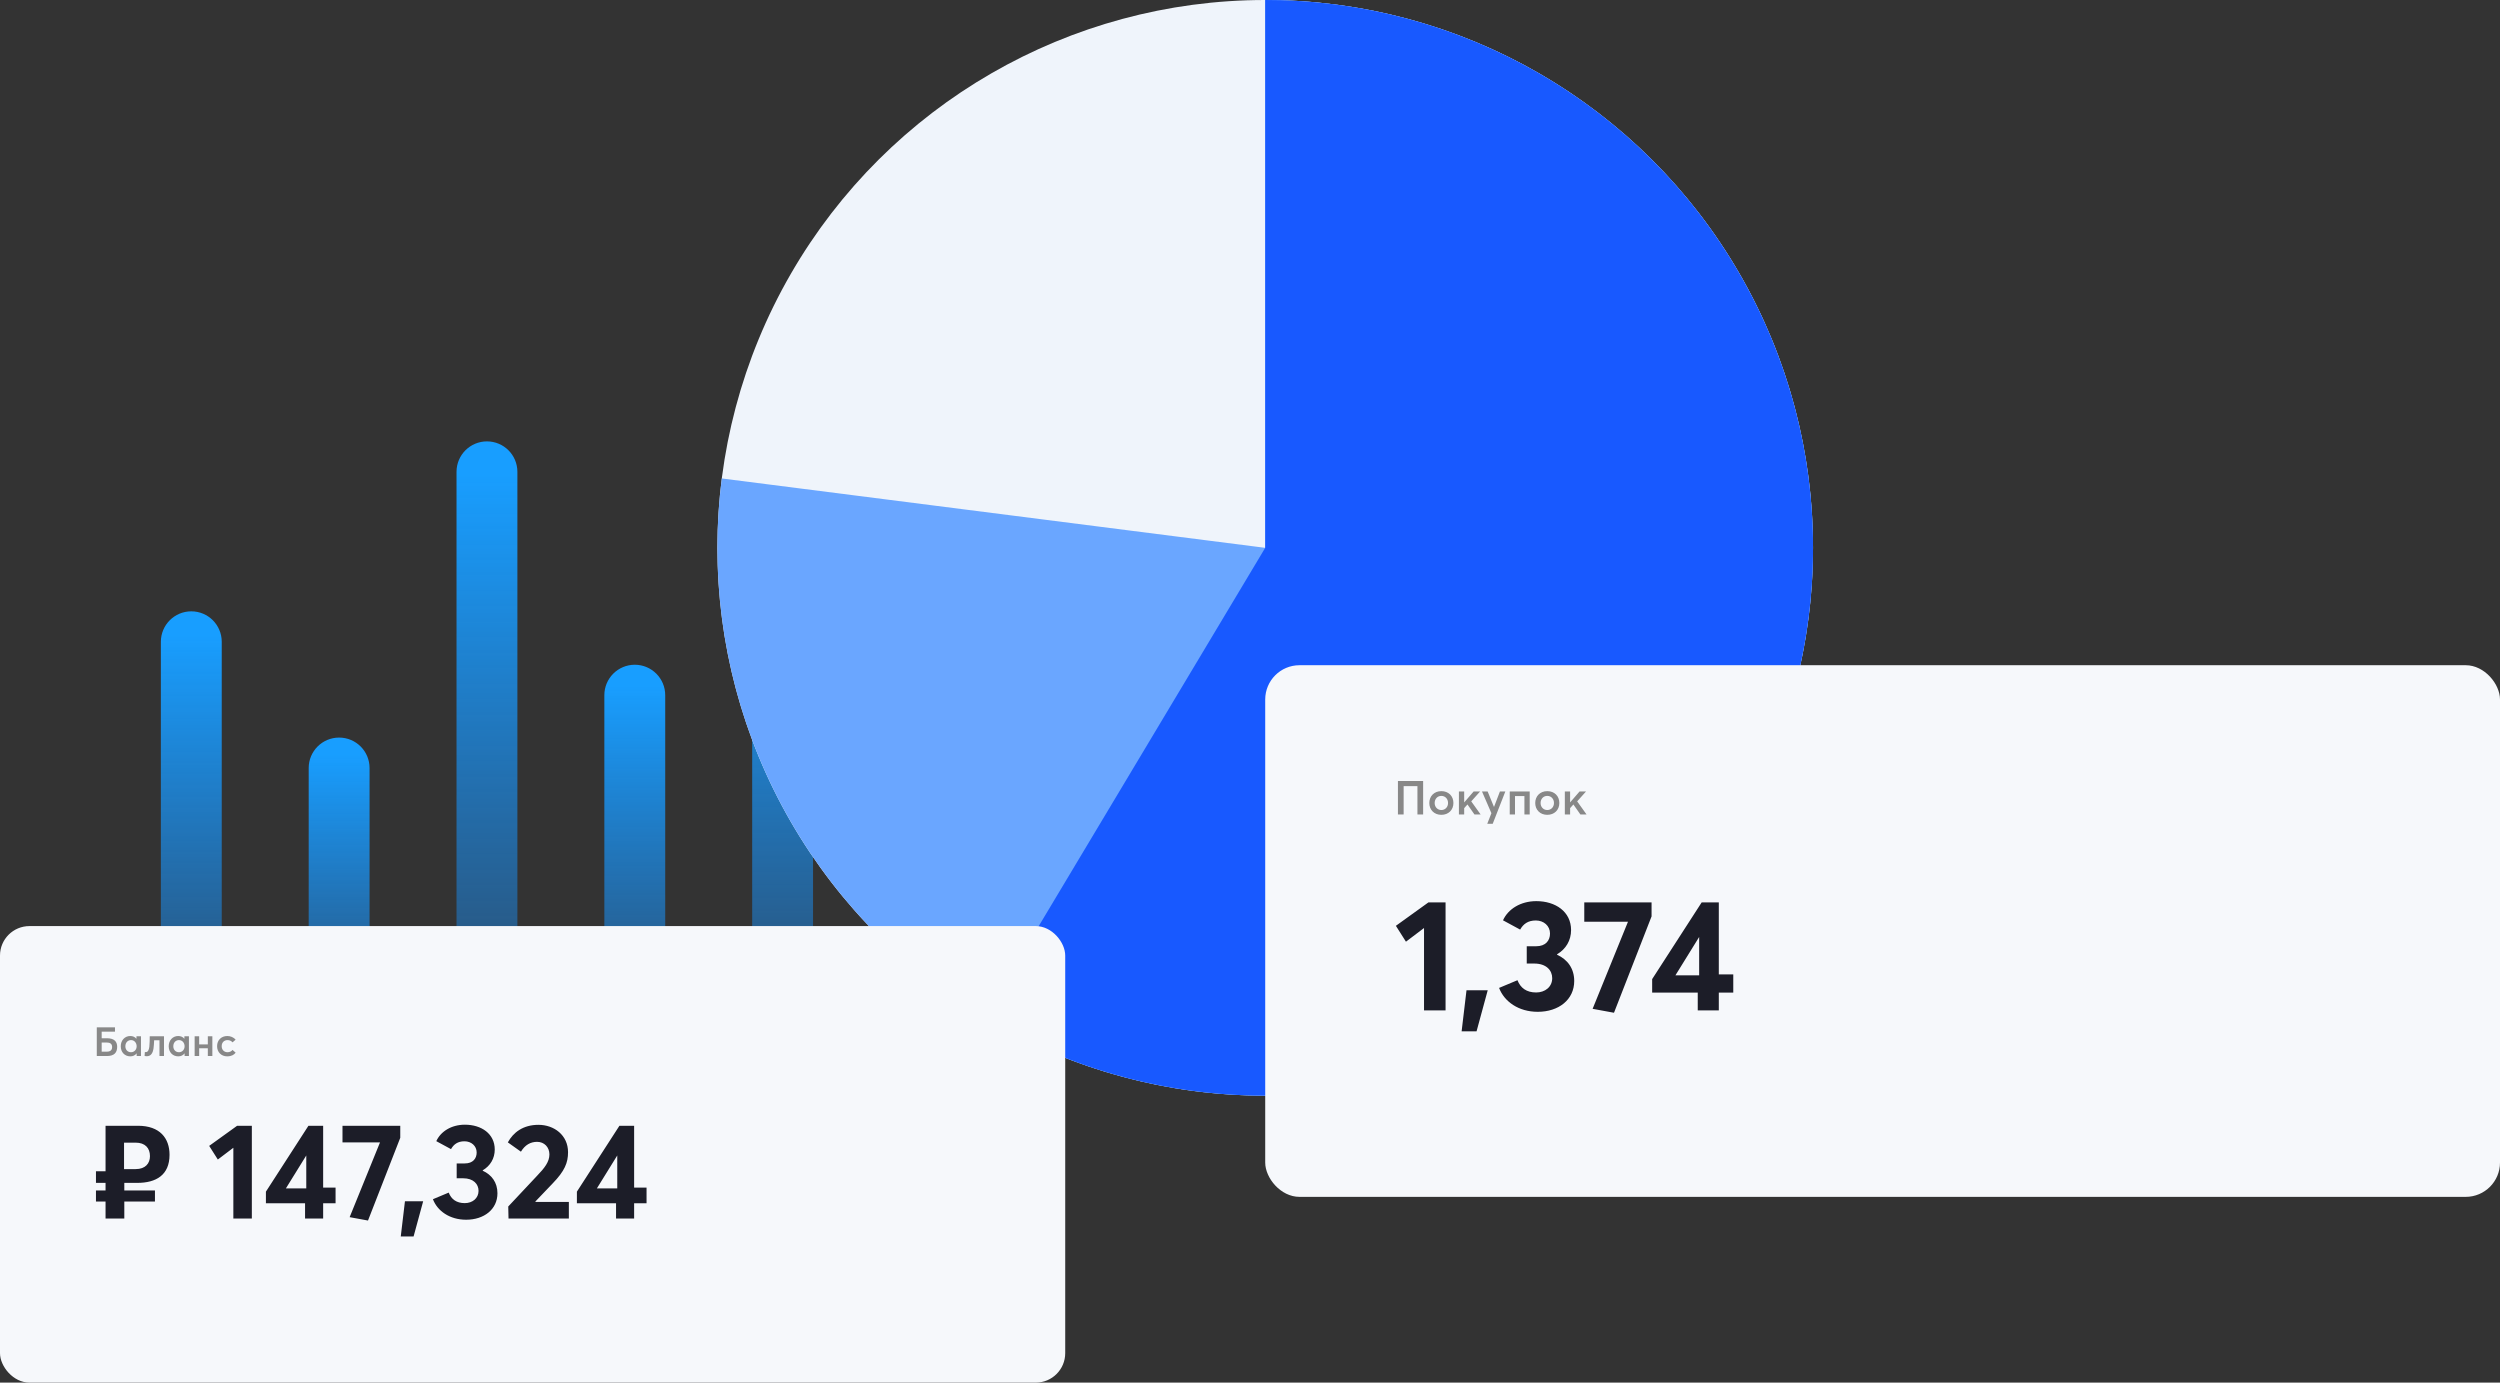 <svg width="575" height="318" viewBox="0 0 575 318" fill="none" xmlns="http://www.w3.org/2000/svg">
<rect x="0" y="0" width="575" height="318" fill="#333333" stroke="none"/>
<path d="M241 240L241 206.796C241 202.93 244.134 199.796 248 199.796C251.866 199.796 255 202.93 255 206.796L255 240L241 240Z" fill="url(#paint0_linear_1256_195)"/>
<path d="M207 240L207 94C207 90.134 210.134 87 214 87C217.866 87 221 90.134 221 94L221 240L207 240Z" fill="url(#paint1_linear_1256_195)"/>
<path d="M173 240L173 130.854C173 126.988 176.134 123.854 180 123.854C183.866 123.854 187 126.988 187 130.854L187 240L173 240Z" fill="url(#paint2_linear_1256_195)"/>
<path d="M139 240L139 159.891C139 156.025 142.134 152.891 146 152.891C149.866 152.891 153 156.025 153 159.891L153 240L139 240Z" fill="url(#paint3_linear_1256_195)"/>
<path d="M105 240L105 108.518C105 104.652 108.134 101.518 112 101.518C115.866 101.518 119 104.652 119 108.518L119 240L105 240Z" fill="url(#paint4_linear_1256_195)"/>
<path d="M71 240L71 176.642C71 172.776 74.134 169.642 78 169.642C81.866 169.642 85 172.776 85 176.642L85 240L71 240Z" fill="url(#paint5_linear_1256_195)"/>
<path d="M37 240L37 147.606C37 143.74 40.134 140.606 44 140.606C47.866 140.606 51 143.74 51 147.606L51 240L37 240Z" fill="url(#paint6_linear_1256_195)"/>
<circle cx="291" cy="126" r="126" transform="rotate(-90 291 126)" fill="#EFF4FB"/>
<path d="M291 4.80405e-05C316.602 5.1601e-05 341.597 7.799 362.656 22.359C383.715 36.919 399.839 57.548 408.88 81.501C417.922 105.453 419.453 131.591 413.269 156.435C407.085 181.279 393.479 203.65 374.264 220.568C355.048 237.487 331.135 248.15 305.708 251.139C280.281 254.127 254.547 249.299 231.932 237.297C209.318 225.295 190.896 206.688 179.12 183.955C167.344 161.222 162.772 135.441 166.014 110.045L291 126L291 4.80405e-05Z" fill="#6AA6FF"/>
<path d="M291 4.80405e-05C310.411 5.07401e-05 329.56 4.485 346.953 13.105C364.345 21.725 379.511 34.247 391.266 49.694C403.022 65.14 411.05 83.094 414.723 102.155C418.397 121.216 417.617 140.867 412.444 159.577C407.271 178.286 397.846 195.547 384.903 210.014C371.96 224.48 355.849 235.761 337.828 242.975C319.807 250.189 300.363 253.142 281.013 251.604C261.663 250.065 242.93 244.076 226.275 234.105L291 126L291 4.80405e-05Z" fill="#1859FF"/>
<rect y="213" width="245" height="105" rx="6.774" fill="#F6F8FB"/>
<path d="M31.604 272.061C35.858 272.061 38.993 270.291 38.993 265.603C38.993 261.784 36.758 258.928 31.759 258.928H24.277V269.391H22.072V272.061H24.277V273.8H22.072V276.346H24.277V280.258H28.592V276.346H35.64V273.8H28.592V272.061H31.604ZM28.53 262.809H31.2C33.374 262.809 34.492 264.051 34.492 265.913C34.492 267.559 33.467 268.894 31.2 268.894H28.53V262.809ZM53.67 280.258H57.924V258.928H54.539L48.112 263.554L50.1 266.69L53.67 263.988V280.258ZM70.163 280.258H74.324V276.749H77.18V273.148H74.324V258.928H70.939L61.159 274.079V276.749H70.163V280.258ZM65.754 273.334L70.443 265.758V273.334H65.754ZM78.772 258.928V262.747H87.403L80.417 279.947L84.64 280.724L92.061 261.691V258.928H78.772ZM92.176 284.387H95.125L97.33 276.284H93.138L92.176 284.387ZM107.21 280.537C111.339 280.537 114.413 278.147 114.413 274.452C114.413 271.968 113.078 270.198 111.029 269.267V269.174C112.767 268.149 113.792 266.441 113.792 264.392C113.792 260.759 110.718 258.679 106.93 258.679C103.794 258.679 101.342 260.263 100.348 262.467L103.732 264.299C104.353 263.212 105.254 262.498 106.837 262.498C108.39 262.498 109.632 263.554 109.632 265.075C109.632 266.441 108.793 267.59 106.899 267.59H105.036V271.005H106.527C108.886 271.005 110.066 272.34 110.066 273.893C110.066 275.632 108.638 276.718 106.899 276.718C104.974 276.718 103.794 275.818 103.204 274.297L99.572 275.818C100.596 278.519 103.422 280.537 107.21 280.537ZM116.959 280.258H130.837V276.439H123.168L123.137 276.346L127.112 272.185C129.875 269.329 130.651 267.435 130.651 265.013C130.651 261.07 127.422 258.71 123.851 258.71C120.281 258.71 118.045 260.48 116.803 262.747L119.815 264.889C120.747 263.336 122.02 262.622 123.541 262.622C125.187 262.622 126.366 263.864 126.366 265.51C126.366 267.217 125.249 268.646 123.51 270.447L116.897 277.495L116.959 280.258ZM141.69 280.258H145.85V276.749H148.707V273.148H145.85V258.928H142.466L132.686 274.079V276.749H141.69V280.258ZM137.281 273.334L141.969 265.758V273.334H137.281Z" fill="#1C1D28"/>
<path d="M22.26 242.887H24.576C26.269 242.887 26.948 242.115 26.948 240.757C26.948 239.659 26.381 238.794 24.586 238.794H23.386V237.287H26.446V236.283H22.26V242.887ZM23.386 241.882V239.78H24.586C25.33 239.78 25.786 240.096 25.786 240.822C25.786 241.501 25.404 241.882 24.576 241.882H23.386ZM29.969 242.961C30.601 242.961 31.085 242.719 31.411 242.282L31.429 242.291V242.887H32.425V238.348H31.383V238.896L31.364 238.906C31.038 238.496 30.536 238.282 29.96 238.282C28.713 238.282 27.774 239.268 27.774 240.636C27.774 242.04 28.713 242.961 29.969 242.961ZM30.136 242.012C29.364 242.012 28.834 241.445 28.834 240.645C28.834 239.771 29.411 239.222 30.136 239.222C30.88 239.222 31.429 239.836 31.429 240.645C31.429 241.464 30.843 242.012 30.136 242.012ZM34.437 238.348C34.437 239.008 34.427 240.068 34.344 240.766C34.26 241.482 34.018 241.984 33.544 241.984C33.441 241.984 33.386 241.975 33.321 241.966L33.255 242.859C33.376 242.905 33.581 242.933 33.758 242.933C34.716 242.933 35.153 242.217 35.311 241.11C35.386 240.571 35.423 239.938 35.451 239.259H36.678V242.887H37.72V238.348H34.437ZM40.996 242.961C41.629 242.961 42.113 242.719 42.438 242.282L42.457 242.291V242.887H43.452V238.348H42.41V238.896L42.392 238.906C42.066 238.496 41.564 238.282 40.987 238.282C39.741 238.282 38.801 239.268 38.801 240.636C38.801 242.04 39.741 242.961 40.996 242.961ZM41.164 242.012C40.392 242.012 39.862 241.445 39.862 240.645C39.862 239.771 40.438 239.222 41.164 239.222C41.908 239.222 42.457 239.836 42.457 240.645C42.457 241.464 41.871 242.012 41.164 242.012ZM44.767 242.887H45.808V241.101H47.799V242.887H48.841V238.348H47.799V240.217H45.808V238.348H44.767V242.887ZM52.245 242.961C53.231 242.961 53.817 242.608 54.198 242.115L53.482 241.482C53.249 241.789 52.84 242.012 52.338 242.012C51.538 242.012 50.989 241.454 50.989 240.617C50.989 239.789 51.529 239.222 52.338 239.222C52.831 239.222 53.222 239.436 53.482 239.743L54.189 239.129C53.733 238.571 52.989 238.282 52.282 238.282C50.906 238.282 49.929 239.231 49.929 240.626C49.929 242.012 50.906 242.961 52.245 242.961Z" fill="#888888"/>
<rect x="291" y="153" width="284" height="122.278" rx="7.889" fill="#F6F8FB"/>
<path d="M327.525 232.391H332.479V207.55H328.538L321.053 212.938L323.367 216.59L327.525 213.444V232.391ZM336.174 237.2H339.609L342.176 227.762H337.295L336.174 237.2ZM353.682 232.716C358.491 232.716 362.071 229.932 362.071 225.629C362.071 222.737 360.516 220.676 358.129 219.591V219.482C360.154 218.289 361.347 216.301 361.347 213.914C361.347 209.684 357.768 207.261 353.357 207.261C349.705 207.261 346.848 209.105 345.691 211.672L349.632 213.806C350.356 212.54 351.404 211.709 353.248 211.709C355.056 211.709 356.502 212.938 356.502 214.71C356.502 216.301 355.526 217.638 353.32 217.638H351.151V221.616H352.887C355.635 221.616 357.008 223.17 357.008 224.978C357.008 227.003 355.345 228.269 353.32 228.269C351.079 228.269 349.705 227.22 349.018 225.448L344.787 227.22C345.98 230.366 349.271 232.716 353.682 232.716ZM364.384 207.55V211.998H374.436L366.301 232.029L371.218 232.933L379.86 210.768V207.55H364.384ZM390.481 232.391H395.326V228.305H398.653V224.111H395.326V207.55H391.385L379.996 225.195V228.305H390.481V232.391ZM385.347 224.328L390.807 215.505V224.328H385.347Z" fill="#1C1D28"/>
<path d="M321.525 187.324H322.836V180.803H326.01V187.324H327.321V179.633H321.525V187.324ZM331.513 187.411C333.137 187.411 334.286 186.295 334.286 184.692C334.286 183.067 333.137 181.962 331.513 181.962C329.844 181.962 328.74 183.132 328.74 184.692C328.74 186.241 329.844 187.411 331.513 187.411ZM331.513 186.306C330.603 186.306 329.974 185.591 329.974 184.692C329.974 183.771 330.592 183.056 331.513 183.056C332.379 183.056 333.051 183.717 333.051 184.692C333.051 185.645 332.368 186.306 331.513 186.306ZM335.549 187.324H336.762V185.873L337.52 185.028L339.123 187.324H340.542L338.387 184.313L340.423 182.038H338.939L336.784 184.53H336.762V182.038H335.549V187.324ZM342.069 189.469H343.326L346.229 182.038H344.983L343.629 185.58H343.607L342.156 182.038H340.856L343.022 187.032L342.069 189.469ZM347.238 187.324H348.451V183.1H350.617V187.324H351.831V182.038H347.238V187.324ZM355.874 187.411C357.499 187.411 358.648 186.295 358.648 184.692C358.648 183.067 357.499 181.962 355.874 181.962C354.206 181.962 353.101 183.132 353.101 184.692C353.101 186.241 354.206 187.411 355.874 187.411ZM355.874 186.306C354.965 186.306 354.336 185.591 354.336 184.692C354.336 183.771 354.954 183.056 355.874 183.056C356.741 183.056 357.413 183.717 357.413 184.692C357.413 185.645 356.73 186.306 355.874 186.306ZM359.911 187.324H361.124V185.873L361.882 185.028L363.485 187.324H364.904L362.749 184.313L364.785 182.038H363.301L361.146 184.53H361.124V182.038H359.911V187.324Z" fill="#888888"/>
<defs>
<linearGradient id="paint0_linear_1256_195" x1="248" y1="202.029" x2="248" y2="240" gradientUnits="userSpaceOnUse">
<stop stop-color="#189EFF"/>
<stop offset="1" stop-color="#1890FF" stop-opacity="0.28"/>
</linearGradient>
<linearGradient id="paint1_linear_1256_195" x1="214" y1="95.5" x2="214" y2="240" gradientUnits="userSpaceOnUse">
<stop stop-color="#189EFF"/>
<stop offset="1" stop-color="#1890FF" stop-opacity="0.28"/>
</linearGradient>
<linearGradient id="paint2_linear_1256_195" x1="180" y1="130.307" x2="180" y2="240" gradientUnits="userSpaceOnUse">
<stop stop-color="#189EFF"/>
<stop offset="1" stop-color="#1890FF" stop-opacity="0.28"/>
</linearGradient>
<linearGradient id="paint3_linear_1256_195" x1="146" y1="157.73" x2="146" y2="240" gradientUnits="userSpaceOnUse">
<stop stop-color="#189EFF"/>
<stop offset="1" stop-color="#1890FF" stop-opacity="0.28"/>
</linearGradient>
<linearGradient id="paint4_linear_1256_195" x1="112" y1="109.212" x2="112" y2="240" gradientUnits="userSpaceOnUse">
<stop stop-color="#189EFF"/>
<stop offset="1" stop-color="#1890FF" stop-opacity="0.28"/>
</linearGradient>
<linearGradient id="paint5_linear_1256_195" x1="78" y1="173.551" x2="78" y2="240" gradientUnits="userSpaceOnUse">
<stop stop-color="#189EFF"/>
<stop offset="1" stop-color="#1890FF" stop-opacity="0.28"/>
</linearGradient>
<linearGradient id="paint6_linear_1256_195" x1="44" y1="146.128" x2="44" y2="240" gradientUnits="userSpaceOnUse">
<stop stop-color="#189EFF"/>
<stop offset="1" stop-color="#1890FF" stop-opacity="0.28"/>
</linearGradient>
</defs>
</svg>
